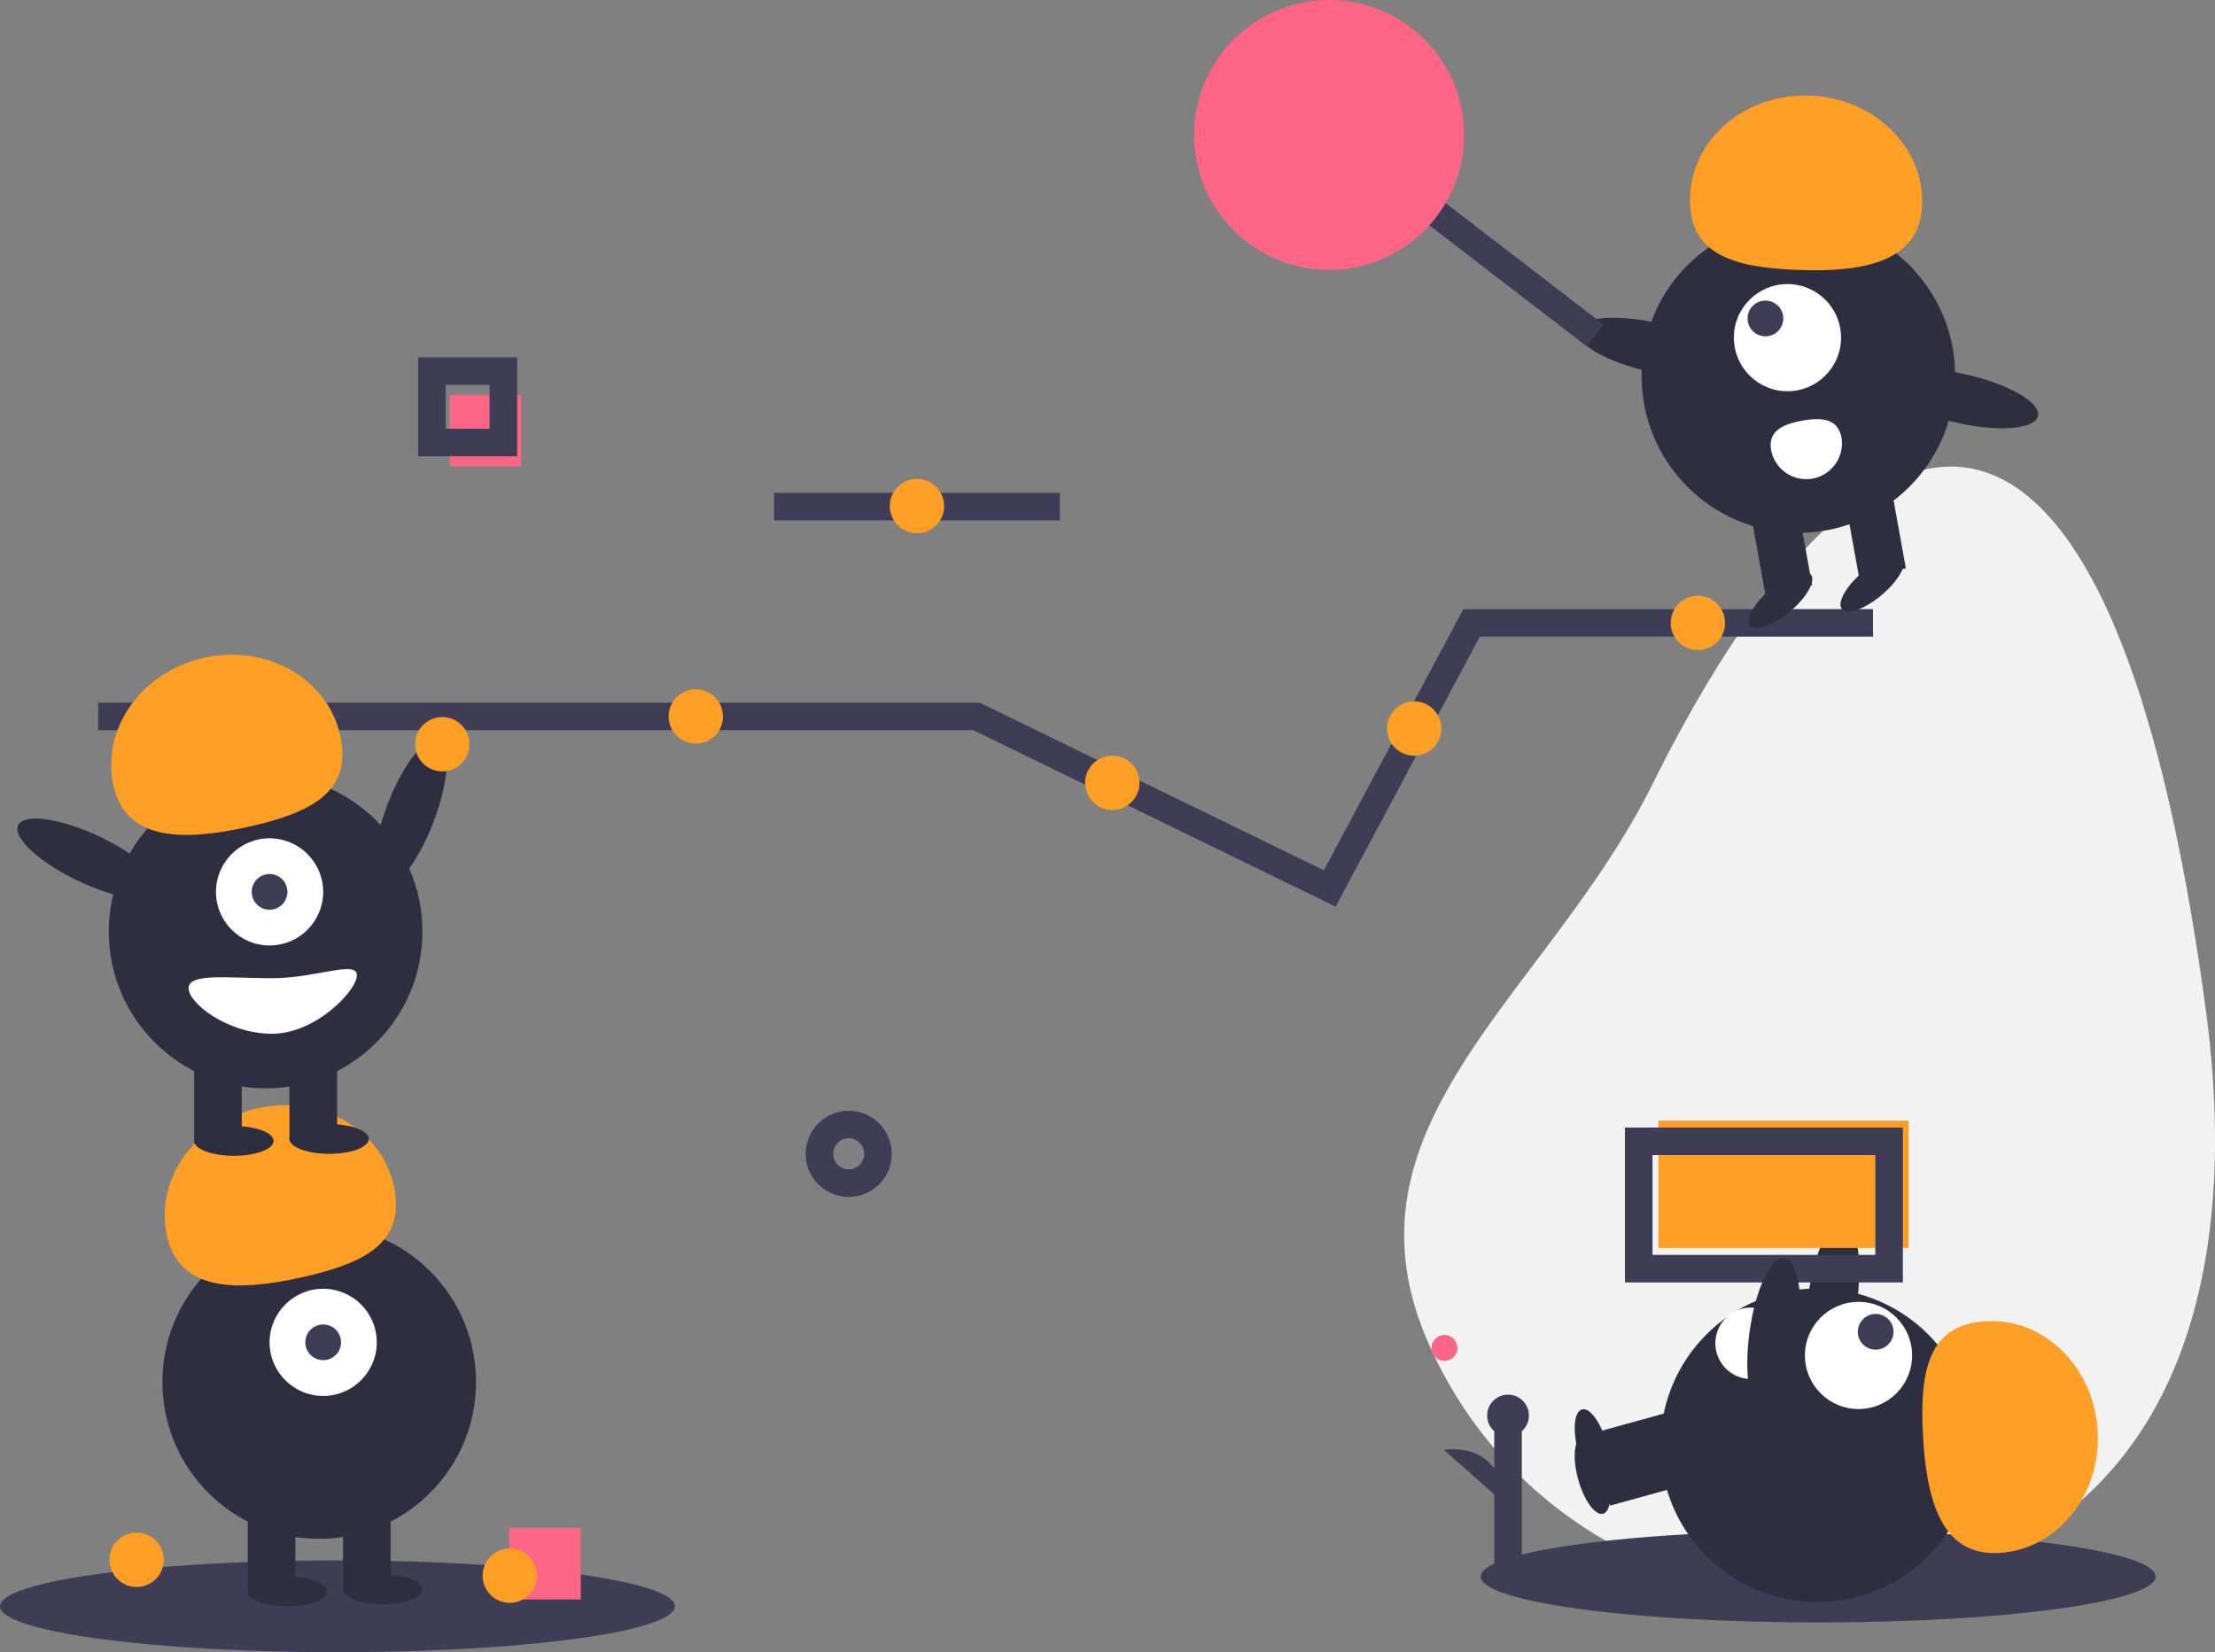 <svg id="Img" xmlns="http://www.w3.org/2000/svg" width="160.84" height="120" viewBox="0 0 160.84 120">
  <rect x="0" y="0" width="160.84" height="120" fill="#808080" stroke="none"/>
  <line id="Line_17" data-name="Line 17" x2="20.757" transform="translate(56.205 36.795)" fill="none" stroke="#3f3d56" stroke-miterlimit="10" stroke-width="2"/>
  <ellipse id="Ellipse_169" data-name="Ellipse 169" cx="5.694" cy="1.787" rx="5.694" ry="1.787" transform="matrix(0.357, -0.934, 0.934, 0.357, 26.108, 63.743)" fill="#2f2e41"/>
  <path id="Path_1229" data-name="Path 1229" d="M807.71,308.4c2.258,16.805-.817,33.629-16.457,40.18a30.7,30.7,0,0,1-40.18-16.457c-6.551-15.64,8.906-25,16.457-40.18C782.863,261.116,800.7,256.214,807.71,308.4Z" transform="translate(-647.53 -235)" fill="#f2f2f2"/>
  <ellipse id="Ellipse_170" data-name="Ellipse 170" cx="24.504" cy="3.334" rx="24.504" ry="3.334" transform="translate(107.52 111.171)" fill="#3f3d56"/>
  <rect id="Rectangle_160" data-name="Rectangle 160" width="3.459" height="6.198" transform="translate(116.917 109.354) rotate(-105.453)" fill="#2f2e41"/>
  <ellipse id="Ellipse_171" data-name="Ellipse 171" cx="1.081" cy="2.883" rx="1.081" ry="2.883" transform="translate(113.83 104.674) rotate(-15.453)" fill="#2f2e41"/>
  <ellipse id="Ellipse_172" data-name="Ellipse 172" cx="5.694" cy="1.787" rx="5.694" ry="1.787" transform="translate(130.543 99.715) rotate(-82.281)" fill="#2f2e41"/>
  <circle id="Ellipse_173" data-name="Ellipse 173" cx="11.387" cy="11.387" r="11.387" transform="translate(120.577 93.584)" fill="#2f2e41"/>
  <rect id="Rectangle_161" data-name="Rectangle 161" width="3.459" height="6.198" transform="translate(116.917 107.336) rotate(-105.453)" fill="#2f2e41"/>
  <ellipse id="Ellipse_174" data-name="Ellipse 174" cx="1.081" cy="2.883" rx="1.081" ry="2.883" transform="translate(113.83 102.656) rotate(-15.453)" fill="#2f2e41"/>
  <circle id="Ellipse_175" data-name="Ellipse 175" cx="3.892" cy="3.892" r="3.892" transform="translate(131.062 94.556)" fill="#fff"/>
  <circle id="Ellipse_176" data-name="Ellipse 176" cx="1.297" cy="1.297" r="1.297" transform="translate(134.902 95.433)" fill="#3f3d56"/>
  <path id="Path_1230" data-name="Path 1230" d="M1016.045,716.243c4.214-.211,7.441-4.152,7.209-8.8s-3.838-8.251-8.052-8.04-4.875,3.519-4.642,8.17S1011.831,716.454,1016.045,716.243Z" transform="translate(-870.931 -603.447)" fill="#ff9f26"/>
  <path id="Path_1231" data-name="Path 1231" d="M908.692,697.833a2.595,2.595,0,0,1-.419-5.172c1.428-.116,1.818,1.018,1.933,2.447S910.12,697.718,908.692,697.833Z" transform="translate(-781.379 -597.679)" fill="#fff"/>
  <path id="Path_1232" data-name="Path 1232" d="M49.464,320.682h63.782l9.889,4.818,15.756,7.676,10.3-19.288h29.151" transform="translate(-42.334 -268.646)" fill="none" stroke="#3f3d56" stroke-miterlimit="10" stroke-width="2"/>
  <circle id="Ellipse_177" data-name="Ellipse 177" cx="1.973" cy="1.973" r="1.973" transform="translate(30.142 52.081)" fill="#ff9f26"/>
  <circle id="Ellipse_178" data-name="Ellipse 178" cx="1.973" cy="1.973" r="1.973" transform="translate(48.552 50.063)" fill="#ff9f26"/>
  <circle id="Ellipse_179" data-name="Ellipse 179" cx="1.973" cy="1.973" r="1.973" transform="translate(78.797 54.885)" fill="#ff9f26"/>
  <circle id="Ellipse_180" data-name="Ellipse 180" cx="1.973" cy="1.973" r="1.973" transform="translate(121.316 43.269)" fill="#ff9f26"/>
  <circle id="Ellipse_181" data-name="Ellipse 181" cx="1.973" cy="1.973" r="1.973" transform="translate(100.714 50.94)" fill="#ff9f26"/>
  <circle id="Ellipse_182" data-name="Ellipse 182" cx="2.127" cy="2.127" r="2.127" transform="translate(59.501 81.678)" fill="none" stroke="#3f3d56" stroke-miterlimit="10" stroke-width="2"/>
  <ellipse id="Ellipse_183" data-name="Ellipse 183" cx="24.504" cy="3.334" rx="24.504" ry="3.334" transform="translate(0 113.333)" fill="#3f3d56"/>
  <circle id="Ellipse_184" data-name="Ellipse 184" cx="11.387" cy="11.387" r="11.387" transform="translate(11.792 88.991)" fill="#2f2e41"/>
  <rect id="Rectangle_162" data-name="Rectangle 162" width="3.459" height="6.198" transform="translate(17.99 109.315)" fill="#2f2e41"/>
  <rect id="Rectangle_163" data-name="Rectangle 163" width="3.459" height="6.198" transform="translate(24.909 109.315)" fill="#2f2e41"/>
  <ellipse id="Ellipse_185" data-name="Ellipse 185" cx="2.883" cy="1.081" rx="2.883" ry="1.081" transform="translate(17.99 114.504)" fill="#2f2e41"/>
  <ellipse id="Ellipse_186" data-name="Ellipse 186" cx="2.883" cy="1.081" rx="2.883" ry="1.081" transform="translate(24.909 114.36)" fill="#2f2e41"/>
  <circle id="Ellipse_187" data-name="Ellipse 187" cx="3.892" cy="3.892" r="3.892" transform="translate(19.575 93.605)" fill="#fff"/>
  <circle id="Ellipse_188" data-name="Ellipse 188" cx="1.297" cy="1.297" r="1.297" transform="translate(22.17 96.198)" fill="#3f3d56"/>
  <path id="Path_1233" data-name="Path 1233" d="M125.215,600.17c-.919-4.118,2.02-8.279,6.565-9.294s8.975,1.5,9.895,5.618-2.093,5.637-6.638,6.651S126.135,604.288,125.215,600.17Z" transform="translate(-113.083 -510.38)" fill="#ff9f26"/>
  <circle id="Ellipse_189" data-name="Ellipse 189" cx="11.387" cy="11.387" r="11.387" transform="translate(7.9 56.274)" fill="#2f2e41"/>
  <rect id="Rectangle_164" data-name="Rectangle 164" width="3.459" height="6.198" transform="translate(14.098 76.597)" fill="#2f2e41"/>
  <rect id="Rectangle_165" data-name="Rectangle 165" width="3.459" height="6.198" transform="translate(21.017 76.597)" fill="#2f2e41"/>
  <ellipse id="Ellipse_190" data-name="Ellipse 190" cx="2.883" cy="1.081" rx="2.883" ry="1.081" transform="translate(14.098 81.786)" fill="#2f2e41"/>
  <ellipse id="Ellipse_191" data-name="Ellipse 191" cx="2.883" cy="1.081" rx="2.883" ry="1.081" transform="translate(21.017 81.642)" fill="#2f2e41"/>
  <circle id="Ellipse_192" data-name="Ellipse 192" cx="3.892" cy="3.892" r="3.892" transform="translate(15.683 60.887)" fill="#fff"/>
  <circle id="Ellipse_193" data-name="Ellipse 193" cx="1.297" cy="1.297" r="1.297" transform="translate(18.278 63.481)" fill="#3f3d56"/>
  <path id="Path_1234" data-name="Path 1234" d="M98.215,373.17c-.919-4.118,2.02-8.279,6.565-9.294s8.975,1.5,9.895,5.618-2.093,5.637-6.638,6.651S99.135,377.288,98.215,373.17Z" transform="translate(-89.975 -316.098)" fill="#ff9f26"/>
  <ellipse id="Ellipse_194" data-name="Ellipse 194" cx="1.787" cy="5.694" rx="1.787" ry="5.694" transform="translate(0.551 61.553) rotate(-64.626)" fill="#2f2e41"/>
  <path id="Path_1235" data-name="Path 1235" d="M137.043,523.45c0,1.115,2.87,3.315,6.054,3.315s6.17-3.138,6.17-4.252-2.986.216-6.17.216S137.043,522.335,137.043,523.45Z" transform="translate(-123.35 -451.681)" fill="#fff"/>
  <rect id="Rectangle_166" data-name="Rectangle 166" width="18.181" height="9.248" transform="translate(120.417 81.393)" fill="#ff9f26"/>
  <rect id="Rectangle_167" data-name="Rectangle 167" width="18.181" height="9.248" transform="translate(118.994 82.895)" fill="none" stroke="#3f3d56" stroke-miterlimit="10" stroke-width="2"/>
  <rect id="Rectangle_168" data-name="Rectangle 168" width="5.189" height="5.189" transform="translate(32.661 28.682)" fill="#ff6584"/>
  <rect id="Rectangle_169" data-name="Rectangle 169" width="5.189" height="5.189" transform="translate(31.364 26.953)" fill="none" stroke="#3f3d56" stroke-miterlimit="10" stroke-width="2"/>
  <circle id="Ellipse_195" data-name="Ellipse 195" cx="11.387" cy="11.387" r="11.387" transform="translate(119.203 15.923)" fill="#2f2e41"/>
  <rect id="Rectangle_170" data-name="Rectangle 170" width="3.459" height="6.198" transform="translate(138.392 41.276) rotate(169.739)" fill="#2f2e41"/>
  <rect id="Rectangle_171" data-name="Rectangle 171" width="3.459" height="6.198" transform="translate(131.586 42.509) rotate(169.739)" fill="#2f2e41"/>
  <ellipse id="Ellipse_196" data-name="Ellipse 196" cx="2.883" cy="1.081" rx="2.883" ry="1.081" transform="matrix(0.763, -0.646, 0.646, 0.763, 126.392, 44.622)" fill="#2f2e41"/>
  <ellipse id="Ellipse_197" data-name="Ellipse 197" cx="2.883" cy="1.081" rx="2.883" ry="1.081" transform="matrix(0.763, -0.646, 0.646, 0.763, 133.056, 43.415)" fill="#2f2e41"/>
  <circle id="Ellipse_198" data-name="Ellipse 198" cx="3.892" cy="3.892" r="3.892" transform="translate(125.903 20.632)" fill="#fff"/>
  <circle id="Ellipse_199" data-name="Ellipse 199" cx="1.297" cy="1.297" r="1.297" transform="translate(126.898 21.832)" fill="#3f3d56"/>
  <path id="Path_1236" data-name="Path 1236" d="M910.324,89.843c.171-4.216-3.462-7.786-8.115-7.976s-8.564,3.075-8.735,7.291,3.063,5.174,7.717,5.363S910.153,94.059,910.324,89.843Z" transform="translate(-770.751 -74.921)" fill="#ff9f26"/>
  <ellipse id="Ellipse_200" data-name="Ellipse 200" cx="1.787" cy="5.694" rx="1.787" ry="5.694" transform="matrix(0.223, -0.975, 0.975, 0.223, 114.129, 25.705)" fill="#2f2e41"/>
  <ellipse id="Ellipse_201" data-name="Ellipse 201" cx="1.787" cy="5.694" rx="1.787" ry="5.694" transform="matrix(0.223, -0.975, 0.975, 0.223, 136.479, 29.422)" fill="#2f2e41"/>
  <path id="Path_1237" data-name="Path 1237" d="M939.253,246.289a2.595,2.595,0,0,1-5.106.924c-.255-1.41.835-1.909,2.245-2.164S939,244.879,939.253,246.289Z" transform="translate(-805.534 -214.493)" fill="#fff"/>
  <line id="Line_18" data-name="Line 18" x2="13.117" y2="10.09" transform="translate(102.709 14.27)" fill="none" stroke="#3f3d56" stroke-miterlimit="10" stroke-width="2"/>
  <circle id="Ellipse_202" data-name="Ellipse 202" cx="9.802" cy="9.802" r="9.802" transform="translate(86.71)" fill="#ff6584"/>
  <ellipse id="Ellipse_203" data-name="Ellipse 203" cx="5.694" cy="1.787" rx="5.694" ry="1.787" transform="translate(126.271 102.419) rotate(-82.281)" fill="#2f2e41"/>
  <circle id="Ellipse_204" data-name="Ellipse 204" cx="1.973" cy="1.973" r="1.973" transform="translate(7.946 111.319)" fill="#ff9f26"/>
  <rect id="Rectangle_172" data-name="Rectangle 172" width="5.189" height="5.189" transform="translate(36.985 110.982)" fill="#ff6584"/>
  <circle id="Ellipse_205" data-name="Ellipse 205" cx="1.973" cy="1.973" r="1.973" transform="translate(35.042 112.472)" fill="#ff9f26"/>
  <circle id="Ellipse_206" data-name="Ellipse 206" cx="1.973" cy="1.973" r="1.973" transform="translate(64.611 34.785)" fill="#ff9f26"/>
  <circle id="Ellipse_207" data-name="Ellipse 207" cx="0.942" cy="0.942" r="0.942" transform="translate(103.947 96.959)" fill="#ff6584"/>
  <line id="Line_19" data-name="Line 19" y1="10.726" transform="translate(109.504 102.811)" fill="#3f3d56" stroke="#3f3d56" stroke-miterlimit="10" stroke-width="2"/>
  <circle id="Ellipse_208" data-name="Ellipse 208" cx="1.517" cy="1.517" r="1.517" transform="translate(107.987 101.294)" fill="#3f3d56"/>
  <path id="Path_1238" data-name="Path 1238" d="M774.121,768.177s-.217-4.66-4.659-4.119" transform="translate(-664.617 -658.756)" fill="#3f3d56"/>
</svg>
